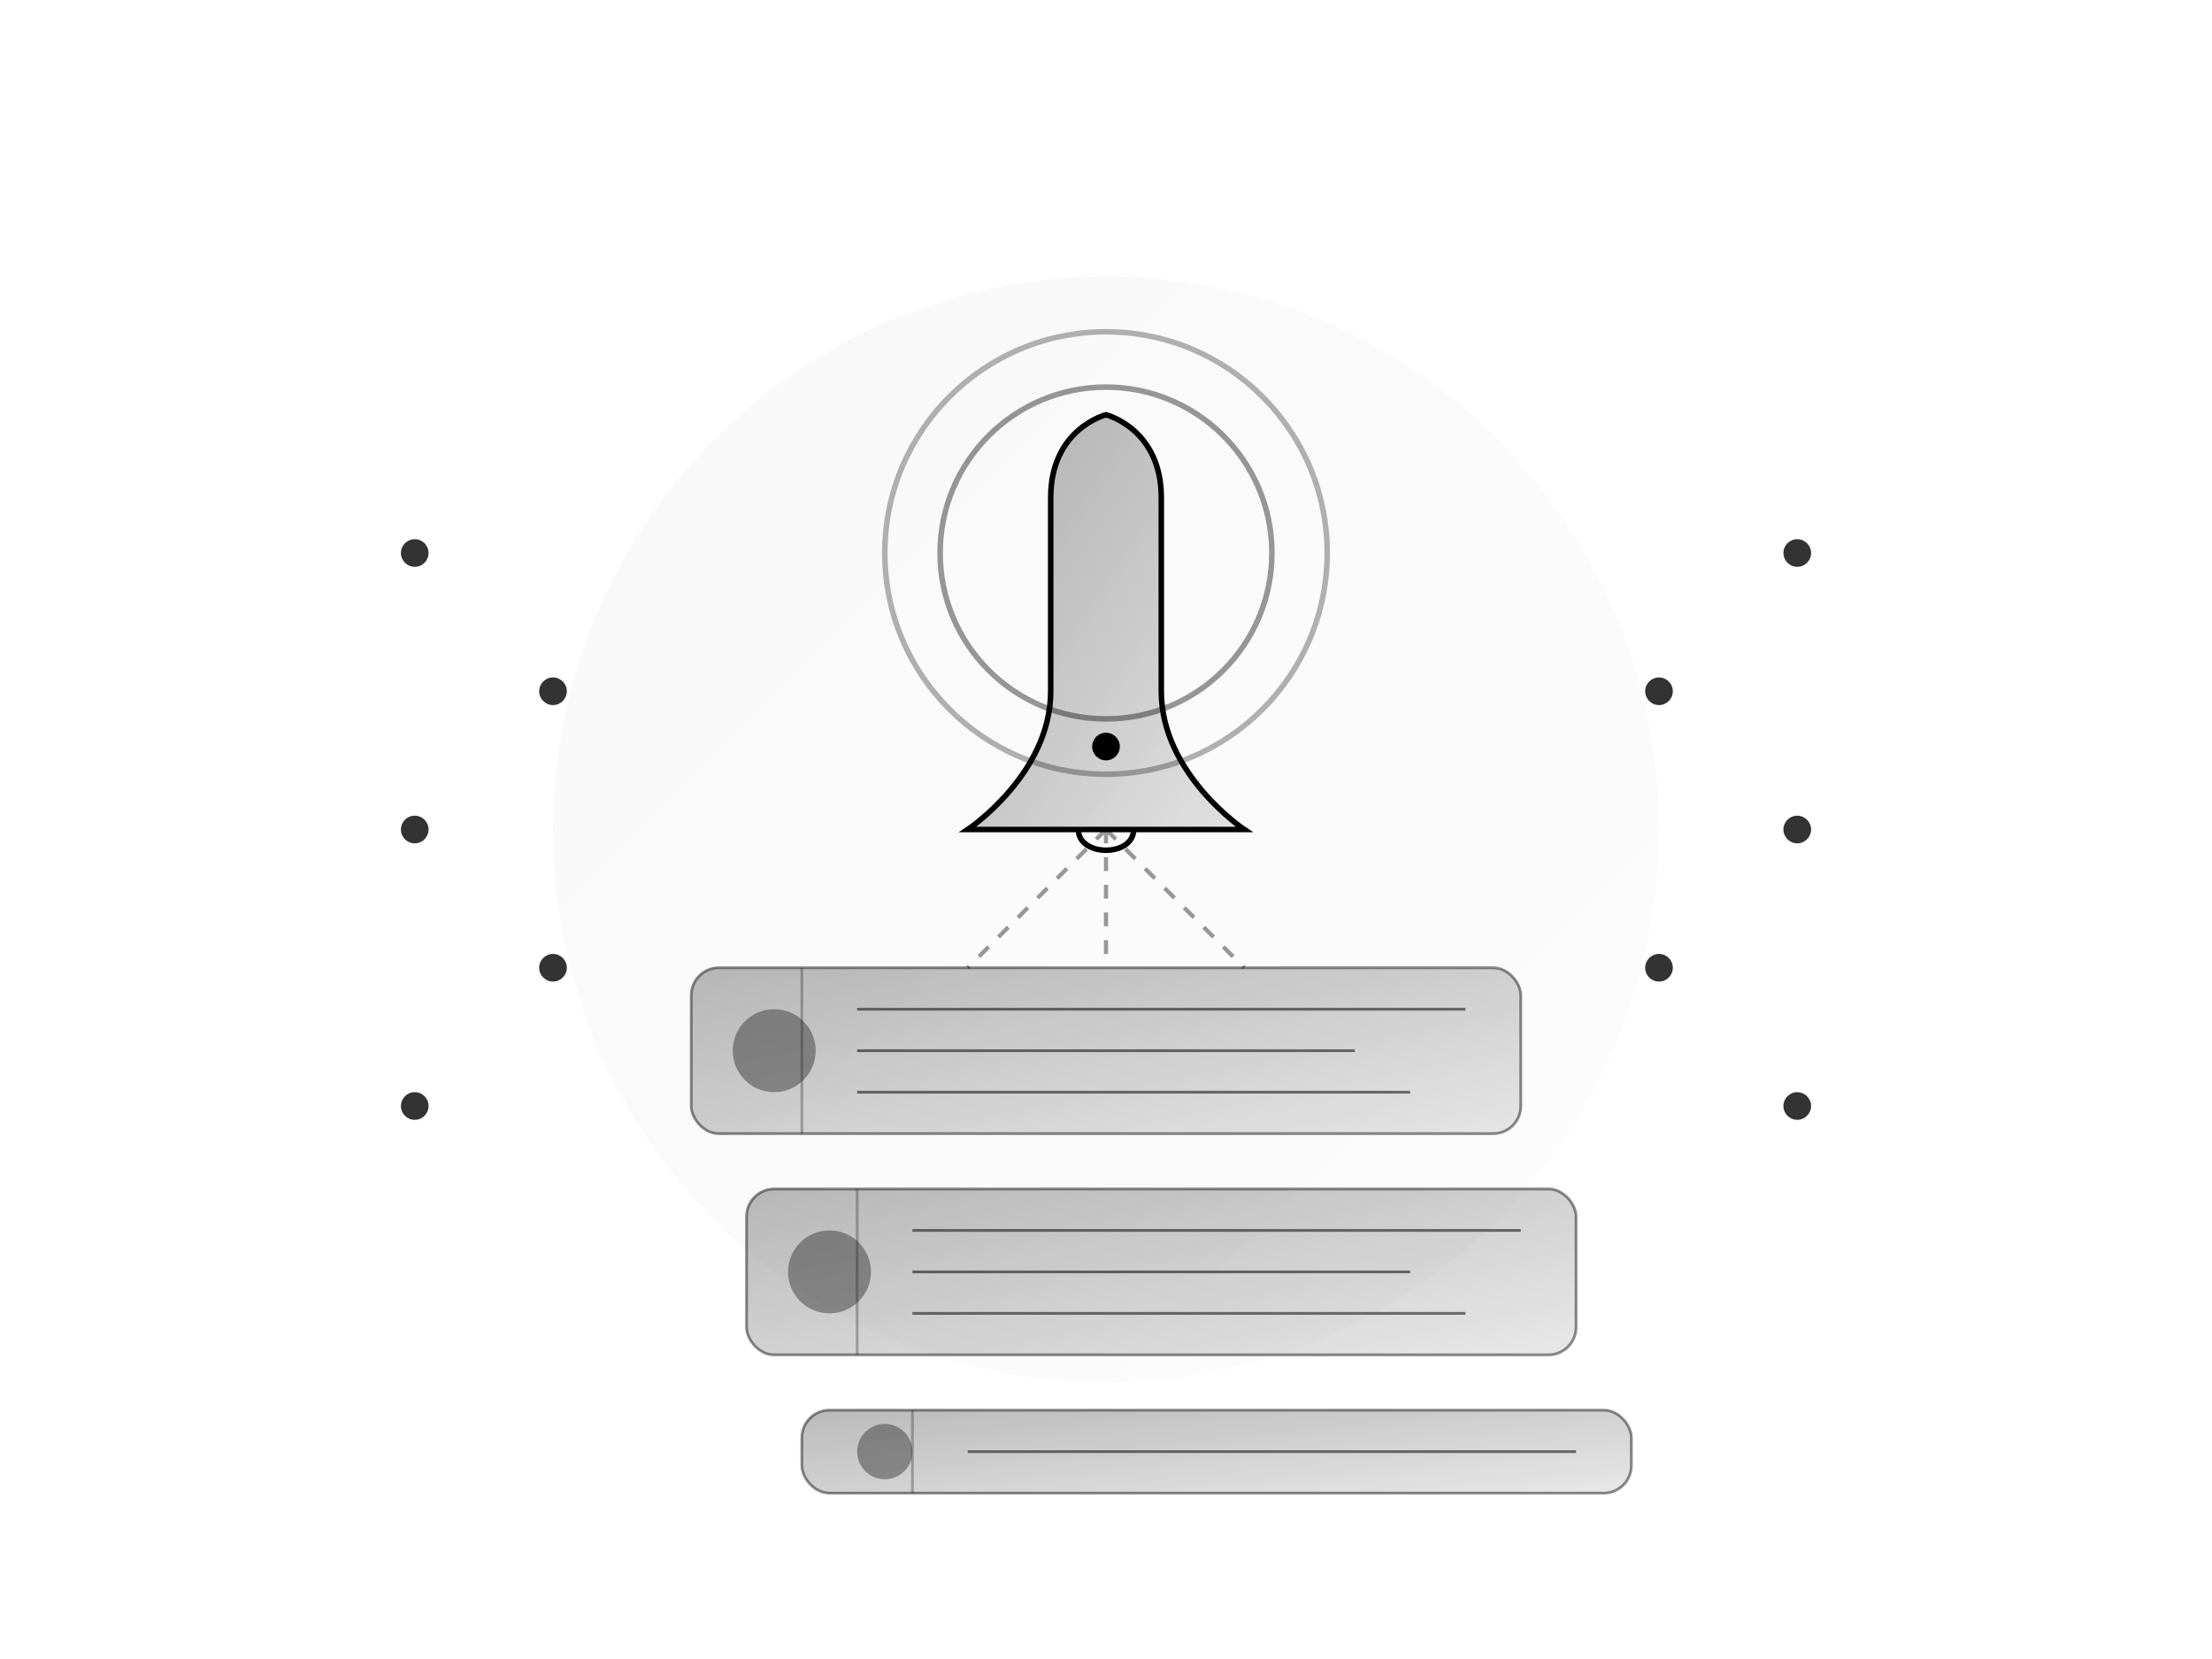 <?xml version="1.0" encoding="UTF-8"?>
<svg width="800" height="600" viewBox="0 0 800 600" fill="none" xmlns="http://www.w3.org/2000/svg">
  <defs>
    <linearGradient id="notifGradient" x1="0%" y1="0%" x2="100%" y2="100%">
      <stop offset="0%" stop-color="currentColor" stop-opacity="0.3" />
      <stop offset="100%" stop-color="currentColor" stop-opacity="0.1" />
    </linearGradient>
    <filter id="notifBlur" x="-50%" y="-50%" width="200%" height="200%">
      <feGaussianBlur in="SourceGraphic" stdDeviation="25" />
    </filter>
  </defs>
  
  <!-- Notification bell with pulse animation -->
  <g opacity="1.0">
    <!-- Bell shape -->
    <path d="M400 150 C400 150, 380 155, 380 180 L380 250 C380 280, 350 300, 350 300 L450 300 C450 300, 420 280, 420 250 L420 180 C420 155, 400 150, 400 150 Z" 
          fill="url(#notifGradient)" stroke="currentColor" stroke-width="2" />
    
    <!-- Bell handle -->
    <path d="M390 300 C390 310, 410 310, 410 300" stroke="currentColor" stroke-width="2" fill="none" />
    
    <!-- Bell clapper -->
    <circle cx="400" cy="270" r="5" fill="currentColor" />
    
    <!-- Pulse rings -->
    <circle cx="400" cy="200" r="80" stroke="currentColor" stroke-opacity="0.3" stroke-width="2" fill="none">
      <animate attributeName="r" from="80" to="120" dur="2s" repeatCount="indefinite" />
      <animate attributeName="stroke-opacity" from="0.3" to="0" dur="2s" repeatCount="indefinite" />
    </circle>
    <circle cx="400" cy="200" r="60" stroke="currentColor" stroke-opacity="0.4" stroke-width="2" fill="none">
      <animate attributeName="r" from="60" to="100" dur="2s" repeatCount="indefinite" begin="0.5s" />
      <animate attributeName="stroke-opacity" from="0.4" to="0" dur="2s" repeatCount="indefinite" begin="0.5s" />
    </circle>
  </g>
  
  <!-- Notification cards -->
  <g opacity="0.9">
    <!-- Card 1 -->
    <rect x="250" y="350" width="300" height="60" rx="10" fill="url(#notifGradient)" />
    <rect x="250" y="350" width="300" height="60" rx="10" stroke="currentColor" stroke-opacity="0.5" stroke-width="1" fill="none" />
    <circle cx="280" cy="380" r="15" fill="currentColor" fill-opacity="0.4" />
    <path d="M290 350L290 410" stroke="currentColor" stroke-opacity="0.3" stroke-width="1" />
    <path d="M310 365h220M310 380h180M310 395h200" stroke="currentColor" stroke-opacity="0.6" stroke-width="1" />
    
    <!-- Card 2 -->
    <rect x="270" y="430" width="300" height="60" rx="10" fill="url(#notifGradient)" />
    <rect x="270" y="430" width="300" height="60" rx="10" stroke="currentColor" stroke-opacity="0.5" stroke-width="1" fill="none" />
    <circle cx="300" cy="460" r="15" fill="currentColor" fill-opacity="0.4" />
    <path d="M310 430L310 490" stroke="currentColor" stroke-opacity="0.3" stroke-width="1" />
    <path d="M330 445h220M330 460h180M330 475h200" stroke="currentColor" stroke-opacity="0.6" stroke-width="1" />
    
    <!-- Card 3 (partially visible) -->
    <rect x="290" y="510" width="300" height="30" rx="10" fill="url(#notifGradient)" />
    <rect x="290" y="510" width="300" height="30" rx="10" stroke="currentColor" stroke-opacity="0.5" stroke-width="1" fill="none" />
    <circle cx="320" cy="525" r="10" fill="currentColor" fill-opacity="0.4" />
    <path d="M330 510L330 540" stroke="currentColor" stroke-opacity="0.3" stroke-width="1" />
    <path d="M350 525h220" stroke="currentColor" stroke-opacity="0.6" stroke-width="1" />
  </g>
  
  <!-- Connection lines from bell to cards -->
  <path d="M400 300L350 350M400 300L400 350M400 300L450 350" 
        stroke="currentColor" stroke-opacity="0.4" stroke-width="1.5" stroke-dasharray="5 5" />
  
  <!-- Real-time data points -->
  <g opacity="0.8">
    <circle cx="150" cy="200" r="5" fill="currentColor">
      <animate attributeName="opacity" values="1;0.3;1" dur="2s" repeatCount="indefinite" />
    </circle>
    <circle cx="200" cy="250" r="5" fill="currentColor">
      <animate attributeName="opacity" values="1;0.3;1" dur="2s" repeatCount="indefinite" begin="0.3s" />
    </circle>
    <circle cx="150" cy="300" r="5" fill="currentColor">
      <animate attributeName="opacity" values="1;0.3;1" dur="2s" repeatCount="indefinite" begin="0.6s" />
    </circle>
    <circle cx="200" cy="350" r="5" fill="currentColor">
      <animate attributeName="opacity" values="1;0.3;1" dur="2s" repeatCount="indefinite" begin="0.9s" />
    </circle>
    <circle cx="150" cy="400" r="5" fill="currentColor">
      <animate attributeName="opacity" values="1;0.3;1" dur="2s" repeatCount="indefinite" begin="1.2s" />
    </circle>
    
    <circle cx="650" cy="200" r="5" fill="currentColor">
      <animate attributeName="opacity" values="1;0.3;1" dur="2s" repeatCount="indefinite" begin="0.2s" />
    </circle>
    <circle cx="600" cy="250" r="5" fill="currentColor">
      <animate attributeName="opacity" values="1;0.3;1" dur="2s" repeatCount="indefinite" begin="0.5s" />
    </circle>
    <circle cx="650" cy="300" r="5" fill="currentColor">
      <animate attributeName="opacity" values="1;0.3;1" dur="2s" repeatCount="indefinite" begin="0.8s" />
    </circle>
    <circle cx="600" cy="350" r="5" fill="currentColor">
      <animate attributeName="opacity" values="1;0.3;1" dur="2s" repeatCount="indefinite" begin="1.1s" />
    </circle>
    <circle cx="650" cy="400" r="5" fill="currentColor">
      <animate attributeName="opacity" values="1;0.3;1" dur="2s" repeatCount="indefinite" begin="1.4s" />
    </circle>
  </g>
  
  <!-- Subtle background glow -->
  <circle cx="400" cy="300" r="200" fill="url(#notifGradient)" filter="url(#notifBlur)" opacity="0.3" />
</svg>
